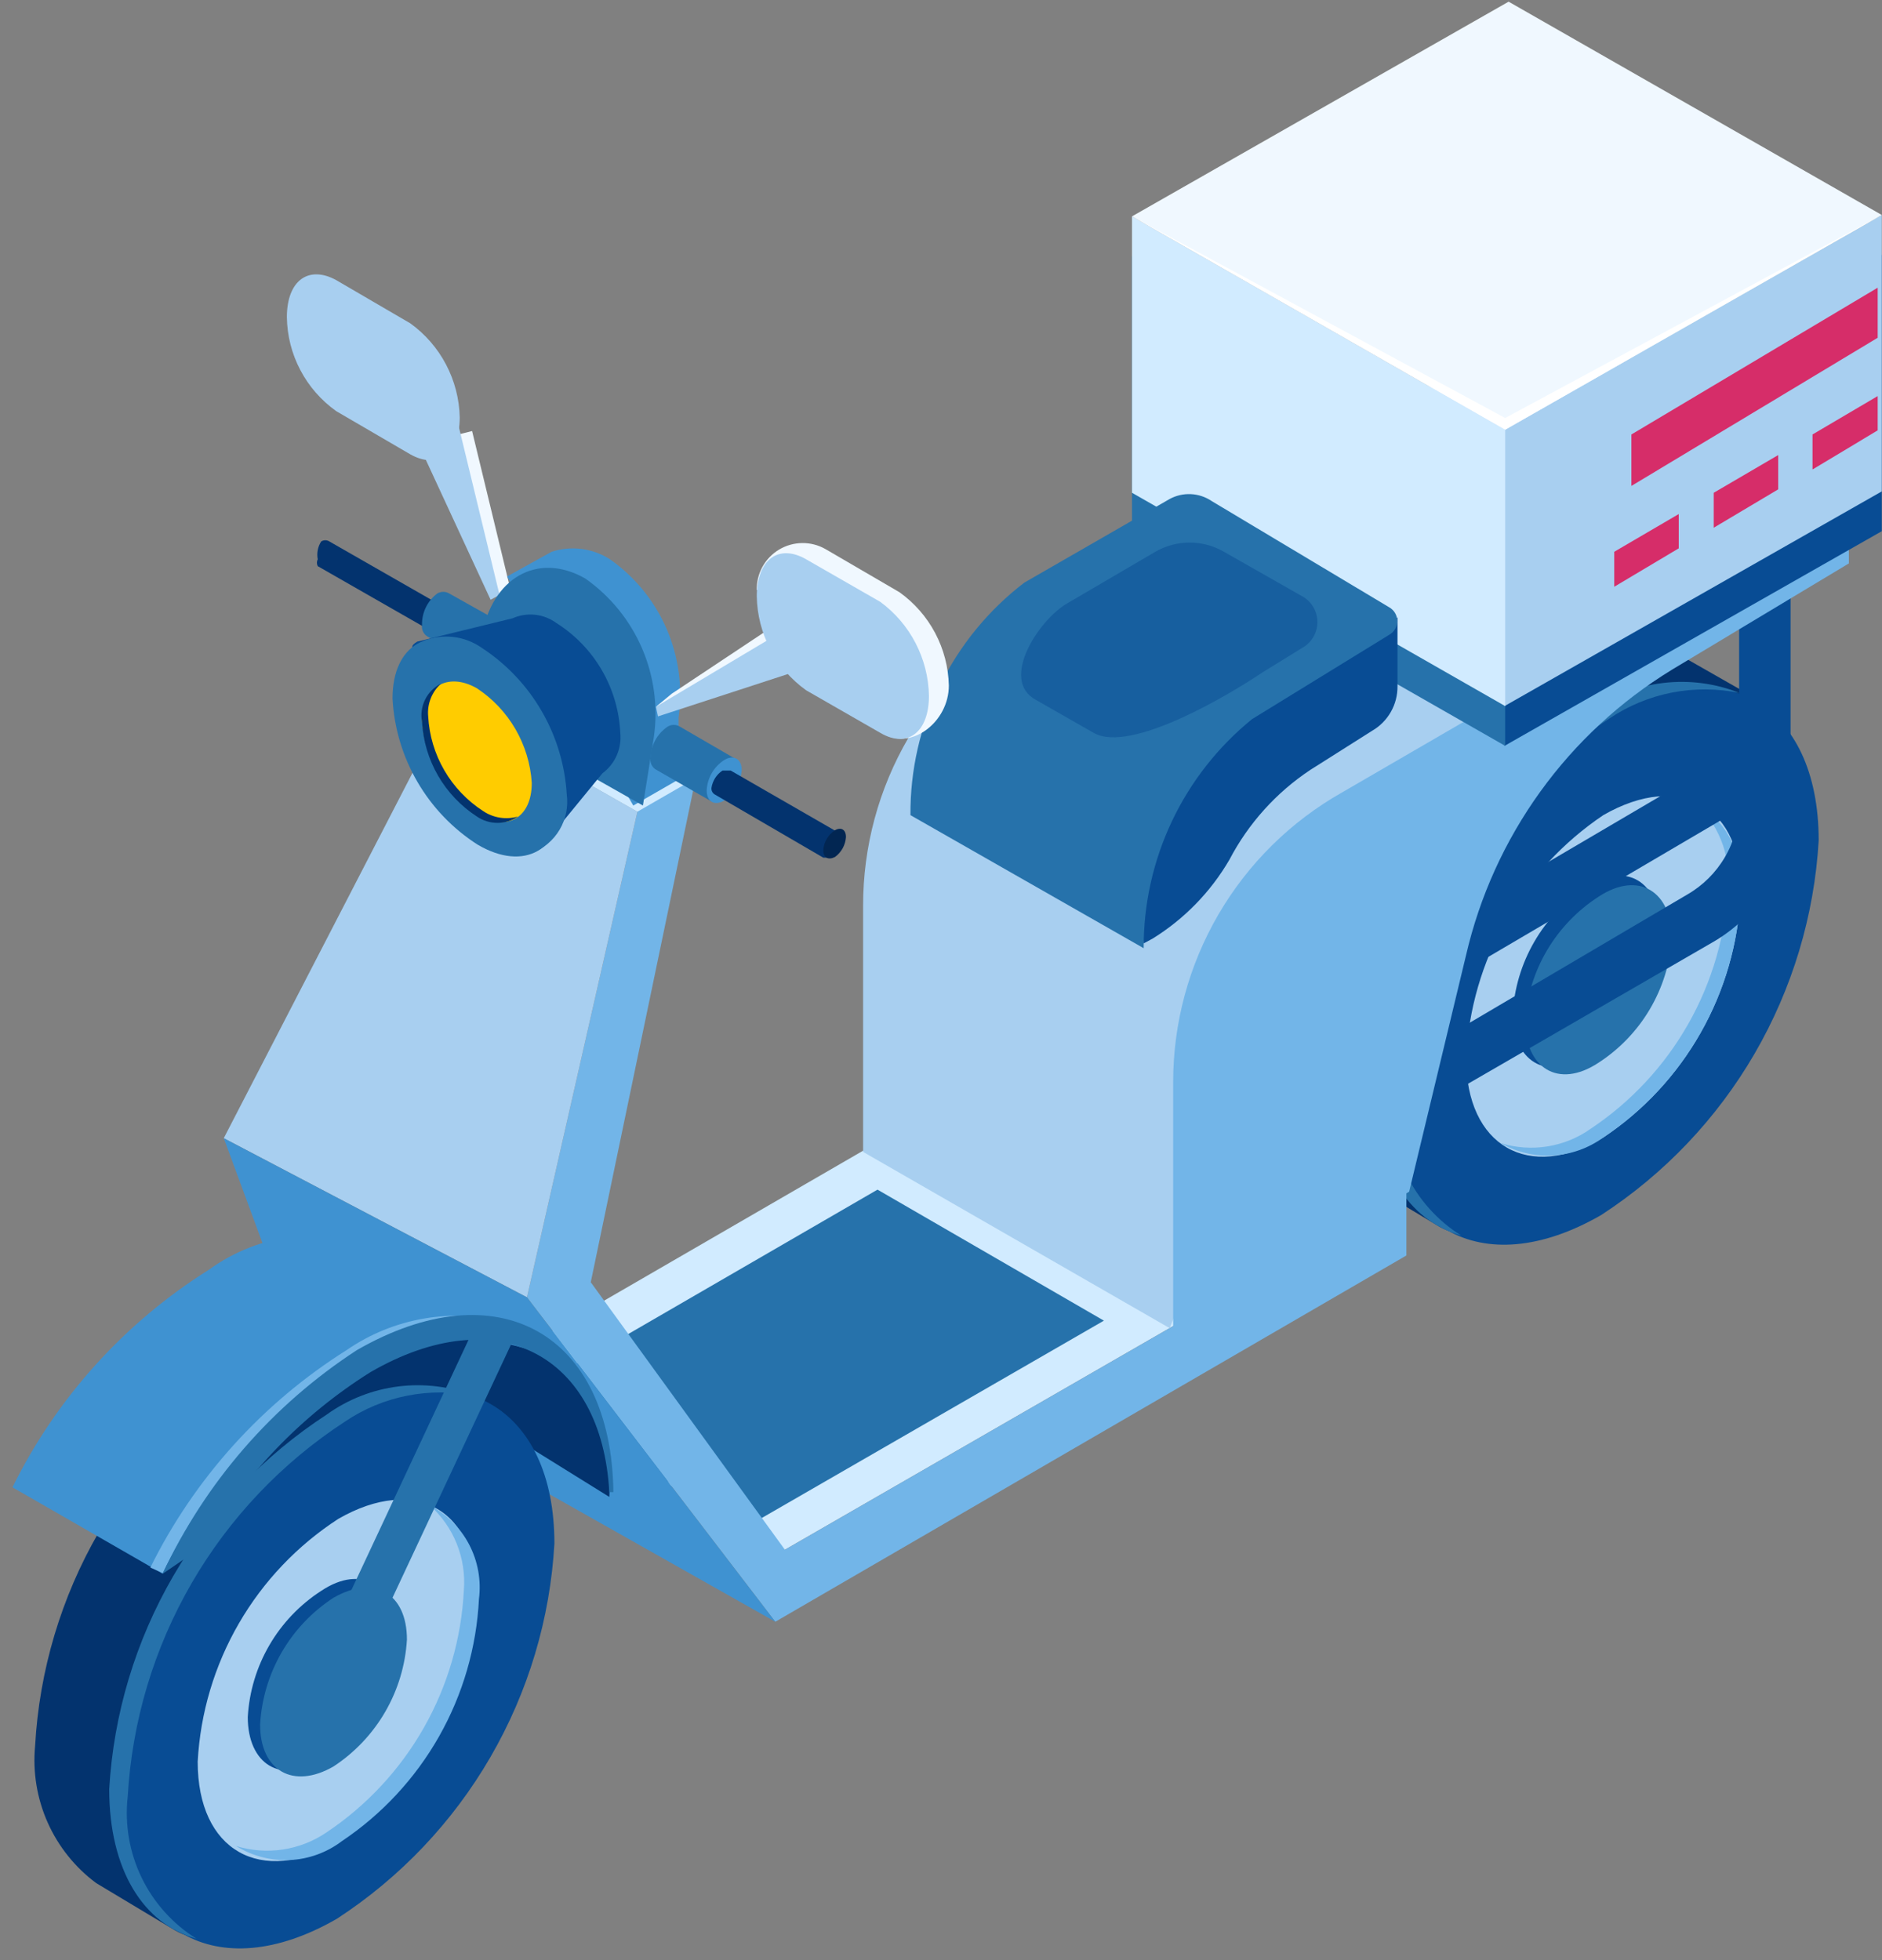 <svg width="72" height="75" viewBox="0 0 72 75" fill="none" xmlns="http://www.w3.org/2000/svg">
<rect x="0" y="0" width="72" height="75" fill="#808080" stroke="none"/>
<path d="M18.061 16.493L19.662 23.107L19.321 23.29L16.381 16.913L18.061 16.493Z" fill="#F0F8FF"/>
<path d="M17.51 16.152L19.111 22.765L18.769 22.949L15.83 16.598L17.51 16.152Z" fill="#A8CFF0"/>
<path d="M49.711 39.876C49.614 40.879 49.778 41.889 50.187 42.809C50.596 43.729 51.237 44.527 52.047 45.125L55.065 46.936C56.587 47.776 55.616 45.86 57.899 44.548C60.311 42.978 62.321 40.863 63.766 38.374C65.211 35.885 66.051 33.092 66.219 30.219C66.219 27.594 68.607 27.594 67.137 26.702L63.962 24.891C63.021 24.488 61.992 24.337 60.975 24.452C59.958 24.567 58.989 24.945 58.162 25.547C55.725 27.102 53.69 29.211 52.221 31.7C50.753 34.19 49.893 36.992 49.711 39.876Z" fill="#03336E"/>
<path d="M52.939 41.74C52.939 46.989 56.666 49.141 61.258 46.49C63.671 44.92 65.68 42.806 67.125 40.317C68.57 37.828 69.41 35.034 69.578 32.161C69.578 26.912 65.851 24.76 61.258 27.411C58.846 28.98 56.837 31.095 55.392 33.584C53.947 36.073 53.106 38.867 52.939 41.74Z" fill="#084C94"/>
<path d="M60.865 27.201C61.681 26.619 62.63 26.252 63.625 26.133C64.62 26.013 65.629 26.146 66.56 26.518C65.706 26.339 64.825 26.333 63.968 26.499C63.112 26.666 62.298 27.003 61.573 27.489C59.166 29.062 57.161 31.178 55.721 33.667C54.281 36.156 53.445 38.948 53.28 41.819C53.157 42.883 53.338 43.962 53.802 44.928C54.267 45.894 54.996 46.709 55.905 47.277C53.858 46.7 52.545 44.653 52.545 41.556C52.709 38.678 53.547 35.88 54.992 33.386C56.437 30.892 58.449 28.773 60.865 27.201Z" fill="#2672AB"/>
<path d="M61.337 31.19C59.8 32.224 58.526 33.602 57.615 35.215C56.703 36.827 56.181 38.63 56.088 40.48C56.088 43.866 58.503 45.23 61.337 43.524C62.875 42.498 64.151 41.125 65.062 39.516C65.974 37.907 66.496 36.107 66.586 34.26C66.717 30.875 64.303 29.484 61.337 31.19Z" fill="#A8CFF0"/>
<path d="M64.801 30.665C65.257 31.069 65.612 31.573 65.84 32.138C66.068 32.702 66.162 33.312 66.114 33.919C66.023 35.766 65.501 37.566 64.59 39.175C63.678 40.784 62.403 42.156 60.865 43.183C60.369 43.537 59.799 43.77 59.197 43.866C58.596 43.962 57.981 43.917 57.401 43.734C58.007 44.083 58.701 44.249 59.4 44.212C60.099 44.175 60.771 43.936 61.337 43.524C62.875 42.498 64.151 41.125 65.062 39.516C65.974 37.907 66.496 36.107 66.586 34.26C66.683 33.551 66.565 32.829 66.247 32.188C65.929 31.547 65.425 31.016 64.801 30.665Z" fill="#72B5E8"/>
<path d="M57.873 38.8C57.873 40.559 59.133 41.425 60.681 40.401C61.495 39.867 62.173 39.15 62.661 38.307C63.148 37.464 63.432 36.518 63.489 35.546C63.489 33.761 62.229 32.922 60.681 33.945C59.864 34.477 59.184 35.193 58.696 36.037C58.208 36.88 57.926 37.827 57.873 38.8Z" fill="#084C94"/>
<path d="M58.345 39.063C58.345 40.847 59.605 41.687 61.153 40.664C61.957 40.143 62.629 39.443 63.116 38.619C63.603 37.794 63.892 36.869 63.962 35.914C63.962 34.129 62.702 33.289 61.153 34.313C60.349 34.832 59.676 35.532 59.188 36.356C58.701 37.181 58.412 38.108 58.345 39.063Z" fill="#2672AB"/>
<path d="M52.152 43.787L51.181 42.107L64.539 34.234C65.145 33.887 65.648 33.387 65.998 32.783C66.349 32.179 66.533 31.494 66.534 30.796V21.926H68.502V30.796C68.522 31.856 68.257 32.902 67.736 33.825C67.214 34.748 66.455 35.515 65.536 36.045L52.152 43.787Z" fill="#084C94"/>
<path d="M66.928 28.46L51.814 37.342L52.811 39.039L67.926 30.157L66.928 28.46Z" fill="#084C94"/>
<path d="M12.156 21.401C12.135 21.441 12.124 21.486 12.124 21.532C12.124 21.578 12.135 21.622 12.156 21.663L16.329 24.051C16.454 23.964 16.559 23.851 16.636 23.72C16.713 23.588 16.76 23.442 16.775 23.29C16.775 23.159 16.775 23.159 16.775 23.107L12.602 20.718C12.555 20.688 12.501 20.672 12.445 20.672C12.389 20.672 12.334 20.688 12.287 20.718C12.158 20.921 12.111 21.165 12.156 21.401Z" fill="#03336E"/>
<path d="M16.302 23.789C16.291 23.845 16.297 23.903 16.321 23.954C16.346 24.006 16.386 24.049 16.436 24.075C16.487 24.102 16.545 24.112 16.601 24.102C16.657 24.093 16.709 24.066 16.749 24.025C16.874 23.945 16.98 23.837 17.058 23.71C17.135 23.582 17.182 23.439 17.195 23.29C17.195 23.002 16.985 22.896 16.749 23.028C16.619 23.11 16.512 23.222 16.434 23.355C16.357 23.487 16.311 23.636 16.302 23.789Z" fill="#022652"/>
<path d="M16.145 23.92C16.135 24 16.146 24.081 16.179 24.155C16.211 24.229 16.263 24.293 16.329 24.34L18.454 25.573C18.454 25.573 18.454 25.573 18.691 25.39C18.884 25.257 19.043 25.081 19.157 24.876C19.271 24.671 19.336 24.443 19.347 24.209C19.347 23.999 19.557 23.999 19.347 23.92L17.195 22.713C17.124 22.669 17.042 22.645 16.959 22.645C16.875 22.645 16.793 22.669 16.722 22.713C16.537 22.854 16.389 23.037 16.288 23.247C16.188 23.457 16.139 23.688 16.145 23.92Z" fill="#2672AB"/>
<path d="M18.271 25.154C18.256 25.238 18.268 25.325 18.305 25.403C18.341 25.481 18.401 25.545 18.475 25.588C18.549 25.631 18.635 25.65 18.72 25.643C18.806 25.636 18.887 25.602 18.953 25.547C19.147 25.413 19.308 25.237 19.426 25.033C19.544 24.829 19.616 24.601 19.636 24.366C19.636 23.946 19.32 23.763 18.953 23.999C18.757 24.125 18.594 24.295 18.475 24.495C18.357 24.696 18.287 24.921 18.271 25.154Z" fill="#3F92D1"/>
<path d="M53.805 45.598L30.028 59.297L18.166 52.631L42.048 38.8L53.805 45.598Z" fill="#D1EBFF"/>
<path d="M42.232 50.532L33.571 45.519L19.846 53.471L28.585 58.405L42.232 50.532Z" fill="#2672AB"/>
<path d="M53.805 45.598V48.038L29.661 62.053L20.16 49.639L24.386 31.058L17.142 26.938L19.583 25.731L26.616 29.773L22.601 49.062L30.028 59.297L53.805 45.598Z" fill="#72B5E8"/>
<path d="M24.386 31.058L17.142 26.938L8.561 43.55L20.16 49.639L24.386 31.058Z" fill="#A8CFF0"/>
<path d="M24.386 31.058L17.142 26.938L19.583 25.731L26.616 29.773L24.386 31.058Z" fill="#D1EBFF"/>
<path d="M29.661 62.053L11.631 51.87L8.561 43.551L20.16 49.639L29.661 62.053Z" fill="#3F92D1"/>
<path d="M23.31 57.276L14.57 51.844C16.565 51.037 18.795 51.037 20.79 51.844C21.628 52.469 22.297 53.293 22.737 54.241C23.177 55.19 23.373 56.233 23.31 57.276Z" fill="#03336E"/>
<path d="M1.343 66.803C1.249 67.805 1.414 68.814 1.823 69.734C2.232 70.653 2.871 71.451 3.679 72.052L6.697 73.862C8.193 74.702 7.222 72.787 9.505 71.474C11.921 69.902 13.933 67.783 15.378 65.289C16.823 62.795 17.661 59.996 17.825 57.119C17.825 54.494 20.239 54.494 18.769 53.628C18.769 53.628 15.515 51.791 15.463 51.791C14.525 51.382 13.496 51.225 12.479 51.336C11.462 51.446 10.491 51.82 9.663 52.421C7.244 53.996 5.23 56.119 3.784 58.618C2.339 61.116 1.503 63.921 1.343 66.803Z" fill="#03336E"/>
<path d="M4.571 68.666C4.571 73.915 8.298 76.067 12.891 73.416C15.306 71.844 17.318 69.725 18.763 67.231C20.209 64.737 21.047 61.938 21.21 59.061C21.21 53.812 17.483 51.66 12.891 54.311C10.475 55.883 8.463 58.002 7.018 60.496C5.573 62.989 4.735 65.788 4.571 68.666Z" fill="#084C94"/>
<path d="M12.497 54.127C13.307 53.543 14.25 53.173 15.241 53.049C16.232 52.925 17.237 53.052 18.166 53.418C17.316 53.24 16.439 53.234 15.587 53.401C14.735 53.567 13.925 53.904 13.206 54.389C10.79 55.962 8.778 58.081 7.333 60.574C5.888 63.068 5.05 65.867 4.886 68.745C4.768 69.805 4.951 70.878 5.416 71.839C5.88 72.8 6.606 73.611 7.511 74.177C5.49 73.626 4.178 71.553 4.178 68.456C4.345 65.583 5.185 62.789 6.63 60.3C8.075 57.811 10.085 55.697 12.497 54.127Z" fill="#2672AB"/>
<path d="M12.943 58.116C11.378 59.131 10.074 60.502 9.139 62.116C8.204 63.731 7.664 65.543 7.563 67.406C7.563 70.818 9.978 72.183 12.943 70.477C14.479 69.448 15.754 68.075 16.666 66.467C17.577 64.858 18.1 63.059 18.192 61.213C18.323 57.775 15.909 56.41 12.943 58.116Z" fill="#A8CFF0"/>
<path d="M16.434 57.591C16.889 57.995 17.245 58.499 17.472 59.064C17.7 59.629 17.794 60.238 17.746 60.845C17.653 62.692 17.131 64.491 16.219 66.1C15.308 67.708 14.033 69.081 12.497 70.109C11.996 70.451 11.425 70.676 10.825 70.767C10.225 70.858 9.613 70.812 9.033 70.634C9.646 71.016 10.361 71.203 11.082 71.171C11.804 71.138 12.498 70.887 13.074 70.451C14.611 69.422 15.885 68.049 16.797 66.441C17.708 64.832 18.231 63.033 18.323 61.187C18.415 60.466 18.283 59.734 17.945 59.091C17.607 58.448 17.079 57.924 16.434 57.591Z" fill="#72B5E8"/>
<path d="M9.479 65.701C9.479 67.485 10.739 68.325 12.287 67.302C13.107 66.773 13.79 66.058 14.278 65.213C14.766 64.369 15.046 63.42 15.095 62.446C15.095 60.688 13.862 59.822 12.287 60.872C11.472 61.399 10.793 62.111 10.305 62.95C9.817 63.789 9.534 64.731 9.479 65.701Z" fill="#084C94"/>
<path d="M9.951 65.989C9.951 67.748 11.211 68.483 12.759 67.59C13.574 67.056 14.252 66.338 14.739 65.496C15.227 64.653 15.511 63.707 15.568 62.735C15.568 60.95 14.308 60.242 12.759 61.134C11.943 61.665 11.262 62.382 10.774 63.226C10.287 64.069 10.005 65.016 9.951 65.989Z" fill="#2672AB"/>
<path d="M18.23 50.613L12.2 63.496L13.603 64.153L19.632 51.27L18.23 50.613Z" fill="#2672AB"/>
<path d="M0.477 56.909C2.16 53.494 4.759 50.614 7.983 48.589C8.96 47.878 10.106 47.434 11.307 47.301C12.508 47.167 13.723 47.349 14.833 47.828L20.606 51.03C20.803 51.129 20.974 51.273 21.105 51.45C19.969 50.757 18.651 50.422 17.322 50.488C15.993 50.553 14.714 51.016 13.652 51.817C10.447 53.875 7.875 56.783 6.225 60.215L0.477 56.909Z" fill="#3F92D1"/>
<path d="M5.752 59.979C7.439 56.567 10.037 53.688 13.258 51.66C14.151 51.043 15.168 50.63 16.238 50.448C17.308 50.267 18.405 50.322 19.452 50.61C17.442 50.227 15.362 50.641 13.652 51.765C10.446 53.834 7.876 56.75 6.225 60.189L5.752 59.979Z" fill="#72B5E8"/>
<path d="M6.225 60.216C7.851 56.725 10.424 53.761 13.652 51.66C19.032 48.563 23.388 51.004 23.467 57.093H23.31C23.021 51.844 19.032 49.692 14.177 52.5C11.537 54.154 9.346 56.435 7.799 59.14L6.225 60.216Z" fill="#2672AB"/>
<path d="M19.977 23.238C19.977 23.238 19.977 23.238 19.977 23.08L19.399 22.057L21.105 21.112C21.475 20.992 21.867 20.955 22.253 21.005C22.639 21.055 23.009 21.19 23.336 21.401C24.29 22.071 25.039 22.992 25.503 24.062C25.966 25.132 26.124 26.309 25.96 27.463V29.825L24.228 30.822L22.496 27.831L19.321 25.967L19.977 23.238Z" fill="#3F92D1"/>
<path d="M17.825 26.991L24.596 30.822L25.015 28.198C25.179 27.044 25.021 25.867 24.558 24.797C24.095 23.727 23.345 22.806 22.391 22.136C20.554 21.086 18.796 22.136 18.428 24.366L17.825 26.991Z" fill="#2672AB"/>
<path d="M24.884 29.011C24.874 29.091 24.886 29.173 24.918 29.247C24.95 29.321 25.002 29.384 25.068 29.431L27.22 30.665C27.22 30.665 27.22 30.665 27.456 30.481C27.655 30.352 27.821 30.178 27.94 29.973C28.058 29.767 28.127 29.537 28.139 29.3C28.139 29.09 28.322 29.09 28.139 29.038L26.013 27.804C25.942 27.76 25.86 27.736 25.776 27.736C25.693 27.736 25.611 27.76 25.54 27.804C25.342 27.938 25.18 28.118 25.066 28.328C24.951 28.538 24.889 28.772 24.884 29.011Z" fill="#2672AB"/>
<path d="M27.036 30.245C27.036 30.665 27.325 30.848 27.692 30.639C27.889 30.507 28.052 30.332 28.171 30.127C28.289 29.922 28.359 29.693 28.375 29.457C28.375 29.038 28.06 28.854 27.692 29.09C27.5 29.218 27.34 29.389 27.226 29.589C27.112 29.79 27.047 30.014 27.036 30.245Z" fill="#3F92D1"/>
<path d="M27.22 30.14C27.213 30.192 27.222 30.244 27.245 30.291C27.269 30.338 27.306 30.377 27.351 30.402L31.498 32.817C31.498 32.817 31.498 32.817 31.655 32.817C31.784 32.734 31.892 32.622 31.97 32.49C32.047 32.358 32.092 32.209 32.101 32.056C32.101 32.056 32.101 32.056 32.101 31.872L27.955 29.484C27.955 29.484 27.771 29.484 27.64 29.484C27.528 29.558 27.433 29.655 27.361 29.768C27.289 29.881 27.241 30.008 27.22 30.14Z" fill="#03336E"/>
<path d="M31.498 32.528C31.498 32.817 31.681 32.922 31.944 32.791C32.066 32.702 32.166 32.588 32.239 32.457C32.311 32.325 32.354 32.179 32.364 32.029C32.364 31.741 32.18 31.636 31.944 31.767C31.815 31.85 31.707 31.962 31.63 32.094C31.552 32.226 31.507 32.375 31.498 32.528Z" fill="#022652"/>
<path d="M39.502 23.553L59.002 12.294L70.733 19.012L50.84 35.074L44.751 50.82L33.02 44.075V34.654C33.018 32.395 33.617 30.176 34.757 28.225C35.896 26.274 37.534 24.661 39.502 23.553Z" fill="#A8CFF0"/>
<path d="M70.732 19.065V21.558L63.962 25.626C61.99 26.832 60.278 28.418 58.926 30.293C57.575 32.167 56.61 34.292 56.088 36.544L53.91 45.598L44.882 50.846V41.399C44.882 39.147 45.48 36.935 46.614 34.989C47.748 33.043 49.378 31.433 51.338 30.324L70.732 19.065Z" fill="#72B5E8"/>
<path d="M57.558 17.963V28.539L71.992 20.325V9.748L57.558 17.963Z" fill="#084C94"/>
<path d="M57.584 17.963V28.539L43.307 20.377V9.801L57.584 17.963Z" fill="#2672AB"/>
<path d="M57.558 16.441V27.017L71.992 18.802V8.226L57.558 16.441Z" fill="#A8CFF0"/>
<path d="M57.584 16.441V27.017L43.307 18.855V8.279L57.584 16.441Z" fill="#D1EBFF"/>
<path d="M43.307 8.279L57.584 16.441L71.992 8.226L57.715 0.064L43.307 8.279Z" fill="#F0F8FF"/>
<path d="M43.307 8.279L57.584 16.441L71.992 8.226L57.584 15.994L43.307 8.279Z" fill="white"/>
<path d="M53.464 23.631V26.256C53.468 26.601 53.38 26.941 53.21 27.24C53.039 27.54 52.792 27.789 52.493 27.962L50.131 29.457C48.825 30.324 47.76 31.507 47.034 32.895C46.317 34.127 45.307 35.164 44.095 35.914L43.754 36.097L43.281 28.591L53.464 23.631Z" fill="#084C94"/>
<path d="M44.751 19.091L39.187 22.293C37.822 23.337 36.718 24.685 35.962 26.229C35.206 27.772 34.819 29.471 34.831 31.19L43.754 36.281C43.746 34.603 44.115 32.945 44.832 31.428C45.55 29.911 46.598 28.574 47.9 27.516L53.149 24.288C53.242 24.235 53.319 24.159 53.373 24.066C53.426 23.974 53.455 23.869 53.455 23.763C53.455 23.656 53.426 23.551 53.373 23.459C53.319 23.367 53.242 23.291 53.149 23.238L46.352 19.17C46.118 19.012 45.845 18.921 45.562 18.907C45.28 18.893 45 18.957 44.751 19.091Z" fill="#2672AB"/>
<path opacity="0.5" d="M41.838 28.04C43.255 28.854 47.087 26.544 48.294 25.731L49.868 24.76C50.031 24.659 50.166 24.517 50.258 24.35C50.352 24.182 50.4 23.994 50.4 23.802C50.4 23.61 50.352 23.422 50.258 23.254C50.166 23.087 50.031 22.945 49.868 22.844L46.824 21.112C46.425 20.882 45.973 20.76 45.512 20.76C45.051 20.76 44.599 20.882 44.2 21.112L40.841 23.08C39.765 23.684 38.216 26.02 39.633 26.781L41.838 28.04Z" fill="#084C94"/>
<path d="M31.576 26.02L33.834 28.093C34.883 28.697 36.3 27.62 36.3 26.23C36.284 25.529 36.105 24.841 35.777 24.222C35.449 23.602 34.981 23.068 34.411 22.66L31.576 21.007C31.306 20.854 30.999 20.775 30.688 20.779C30.377 20.783 30.072 20.869 29.805 21.029C29.538 21.189 29.319 21.417 29.169 21.69C29.019 21.963 28.944 22.27 28.952 22.582L29.372 22.346C29.44 23.084 29.673 23.798 30.055 24.434C30.436 25.07 30.956 25.612 31.576 26.02Z" fill="#F0F8FF"/>
<path d="M30.71 23.212L25.698 26.544L25.094 27.043L31.655 24.629L30.71 23.212Z" fill="#F0F8FF"/>
<path d="M31.34 23.317L25.094 27.043L25.173 27.411L32.338 25.075L31.34 23.317Z" fill="#A8CFF0"/>
<path d="M30.842 26.413L33.676 28.04C34.7 28.644 35.539 28.04 35.539 26.623C35.526 25.921 35.351 25.231 35.028 24.608C34.705 23.984 34.242 23.443 33.676 23.028L30.842 21.401C29.792 20.797 28.952 21.401 28.952 22.818C28.964 23.523 29.141 24.216 29.47 24.84C29.798 25.465 30.268 26.003 30.842 26.413Z" fill="#A8CFF0"/>
<path d="M12.864 15.732L15.699 17.385C16.722 17.963 17.588 17.385 17.588 15.968C17.572 15.264 17.393 14.573 17.065 13.949C16.738 13.325 16.27 12.786 15.699 12.373L12.864 10.719C11.815 10.142 10.975 10.719 10.975 12.137C10.985 12.842 11.161 13.536 11.49 14.16C11.818 14.785 12.289 15.323 12.864 15.732Z" fill="#A8CFF0"/>
<path d="M23.73 28.04C23.76 28.335 23.713 28.634 23.594 28.905C23.474 29.177 23.286 29.412 23.047 29.589C23.047 29.589 20.712 32.449 20.685 32.449C20.108 32.791 20.475 32.029 19.583 31.531C18.64 30.914 17.854 30.084 17.289 29.109C16.724 28.134 16.395 27.04 16.329 25.915C16.329 24.891 15.384 24.891 15.961 24.55L19.609 23.658C19.88 23.537 20.179 23.491 20.474 23.523C20.769 23.555 21.05 23.665 21.289 23.841C22.004 24.293 22.599 24.91 23.024 25.642C23.449 26.373 23.691 27.196 23.73 28.04Z" fill="#084C94"/>
<path d="M21.525 30.481C21.525 32.528 20.055 33.368 18.271 32.318C17.324 31.712 16.534 30.888 15.969 29.916C15.403 28.944 15.076 27.851 15.017 26.728C15.017 24.655 16.46 23.841 18.271 24.865C19.214 25.482 20 26.311 20.565 27.287C21.13 28.262 21.459 29.356 21.525 30.481Z" fill="#2672AB"/>
<path d="M18.428 24.786C18.107 24.561 17.735 24.419 17.346 24.373C16.957 24.327 16.562 24.379 16.198 24.524C16.868 24.388 17.565 24.52 18.14 24.891C19.083 25.508 19.869 26.337 20.434 27.313C20.999 28.288 21.328 29.382 21.394 30.507C21.442 30.922 21.372 31.342 21.19 31.719C21.009 32.095 20.725 32.412 20.37 32.633C20.807 32.461 21.173 32.148 21.411 31.744C21.649 31.34 21.744 30.867 21.683 30.402C21.616 29.277 21.288 28.183 20.722 27.208C20.157 26.232 19.372 25.403 18.428 24.786Z" fill="#2672AB"/>
<path d="M18.244 26.335C17.09 25.678 16.145 26.335 16.145 27.542C16.185 28.268 16.396 28.975 16.761 29.604C17.126 30.233 17.634 30.768 18.244 31.163C19.399 31.846 20.344 31.295 20.344 29.956C20.298 29.231 20.084 28.527 19.72 27.899C19.356 27.27 18.851 26.735 18.244 26.335Z" fill="#FFCC00"/>
<path d="M16.88 26.151C16.703 26.307 16.566 26.502 16.48 26.721C16.393 26.94 16.359 27.176 16.381 27.41C16.421 28.137 16.632 28.844 16.997 29.473C17.362 30.102 17.87 30.637 18.481 31.032C18.675 31.163 18.895 31.25 19.127 31.286C19.358 31.322 19.594 31.307 19.819 31.242C19.587 31.401 19.313 31.486 19.032 31.486C18.751 31.486 18.476 31.401 18.244 31.242C17.634 30.846 17.126 30.312 16.761 29.683C16.396 29.053 16.185 28.347 16.145 27.62C16.091 27.329 16.134 27.028 16.266 26.763C16.399 26.497 16.614 26.283 16.88 26.151Z" fill="#03336E"/>
<path d="M71.835 15.155V16.467L69.342 17.963V16.624L71.835 15.155Z" fill="#D62D69"/>
<path d="M68.029 17.412V18.724L65.562 20.193V18.855L68.029 17.412Z" fill="#D62D69"/>
<path d="M64.224 19.669V20.981L61.757 22.451V21.112L64.224 19.669Z" fill="#D62D69"/>
<path d="M71.835 11.008V12.924L62.413 18.593V16.624L71.835 11.008Z" fill="#D62D69"/>
</svg>
